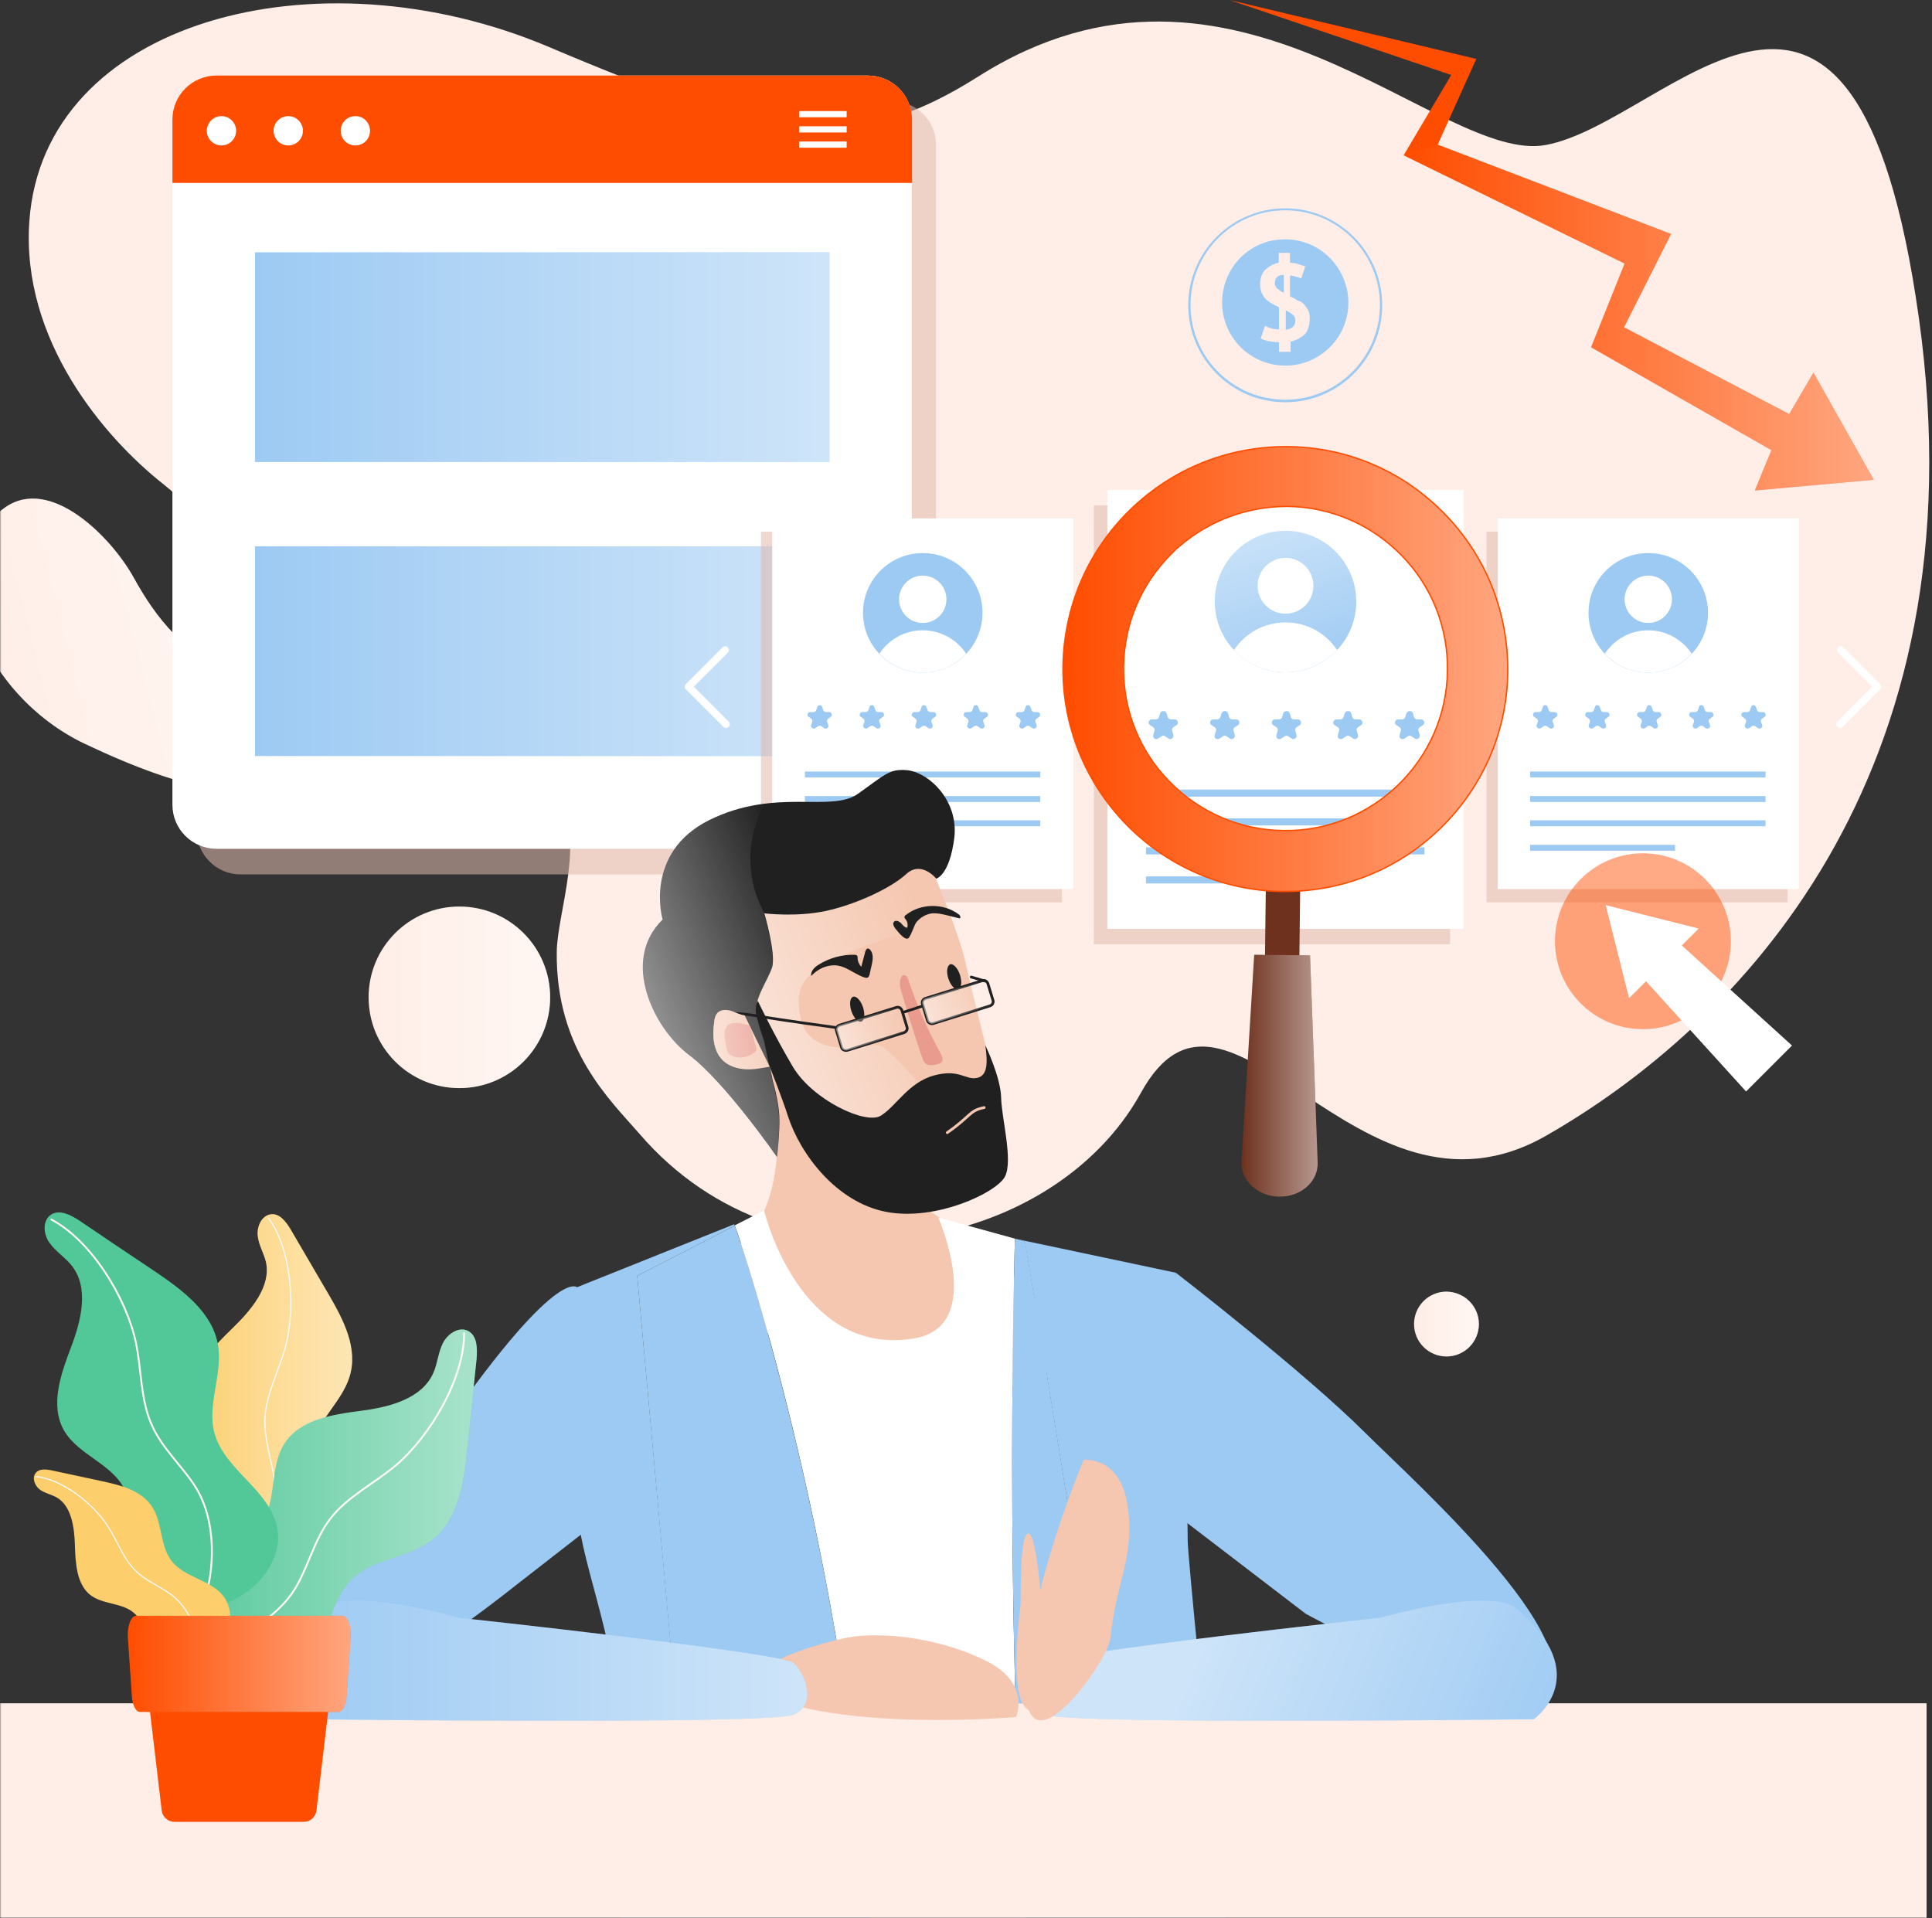 <?xml version="1.0" encoding="utf-8"?>
<svg width="705" height="700" viewBox="0 0 705 700" fill="none" xmlns="http://www.w3.org/2000/svg">
<rect x="0" y="0" width="705" height="700" fill="#333333" stroke="none"/>
<mask id="mask0" mask-type="alpha" maskUnits="userSpaceOnUse" x="0" y="0" width="705" height="700">
<rect width="705" height="700" fill="#C4C4C4"/>
</mask>
<g mask="url(#mask0)">
<path d="M1.72 185.268C18.382 173.335 40.702 196.172 48.724 210.676C56.747 225.181 67.032 239.171 89.763 249.046C112.494 258.922 112.288 279.496 101.591 285.771C90.894 292.046 68.781 289.371 31.033 271.472C-6.611 253.675 -26.256 205.327 1.72 185.268Z" fill="#FFEEE7"/>
<path d="M1.72 185.268C18.382 173.335 40.702 196.172 48.724 210.676C56.747 225.181 67.032 239.171 89.763 249.046C112.494 258.922 112.288 279.496 101.591 285.771C90.894 292.046 68.781 289.371 31.033 271.472C-6.611 253.675 -26.256 205.327 1.72 185.268Z" fill="url(#paint0_linear)"/>
<path d="M356.988 27.928C310.788 57.18 280.423 51.086 200.291 17.133C115.635 -18.735 15.84 7.557 10.707 80.773C7.662 124.215 38.2 159.735 59.43 176.537C89.534 200.391 77.962 219.457 101.801 247.316C124.423 273.869 186.022 262.899 203.424 289.974C213.951 306.341 203.337 332.981 203.163 347.346C202.727 383.127 222.826 401.583 233.44 413.859C287.123 476.193 384.395 456.779 416.325 398.798C448.256 340.817 494.978 453.993 564.147 414.468C633.316 374.944 723.628 283.88 700.224 116.119C676.732 -51.643 609.216 44.557 564.06 52.914C525.256 60.053 450.344 -31.271 356.988 27.928Z" fill="#FFEEE7"/>
<path opacity="0.55" d="M325.505 36.93H87.808C78.963 36.93 71.763 44.131 71.763 52.978V303.052C71.763 311.899 78.963 319.1 87.808 319.1H325.505C334.35 319.1 341.55 311.899 341.55 303.052V52.978C341.653 44.131 334.453 36.93 325.505 36.93Z" fill="#E0BAAD"/>
<path d="M316.66 27.569H78.963C70.118 27.569 62.918 34.77 62.918 43.616V293.691C62.918 302.538 70.118 309.739 78.963 309.739H316.66C325.505 309.739 332.705 302.538 332.705 293.691V43.616C332.808 34.77 325.608 27.569 316.66 27.569Z" fill="white"/>
<path d="M316.66 27.569H78.963C70.118 27.569 62.918 34.77 62.918 43.616V66.762H332.808V43.616C332.808 34.77 325.608 27.569 316.66 27.569Z" fill="#FF4D00"/>
<path d="M80.814 53.08C83.768 53.08 86.163 50.685 86.163 47.731C86.163 44.777 83.768 42.382 80.814 42.382C77.86 42.382 75.466 44.777 75.466 47.731C75.466 50.685 77.86 53.08 80.814 53.08Z" fill="white"/>
<path d="M105.191 53.081C108.145 53.081 110.539 50.686 110.539 47.731C110.539 44.777 108.145 42.382 105.191 42.382C102.237 42.382 99.842 44.777 99.842 47.731C99.842 50.686 102.237 53.081 105.191 53.081Z" fill="white"/>
<path d="M135.019 47.731C135.019 50.714 132.653 53.08 129.67 53.08C126.687 53.08 124.322 50.714 124.322 47.731C124.322 44.748 126.687 42.382 129.67 42.382C132.55 42.279 135.019 44.748 135.019 47.731Z" fill="white"/>
<path d="M308.946 40.53H291.667V42.793H308.946V40.53Z" fill="white"/>
<path d="M308.946 46.085H291.666V48.349H308.946V46.085Z" fill="white"/>
<path d="M308.946 51.64H291.666V53.903H308.946V51.64Z" fill="white"/>
<path d="M302.671 92.067H93.054V168.602H302.671V92.067Z" fill="#9DCAF3"/>
<path d="M302.671 199.36H93.054V275.895H302.671V199.36Z" fill="#9DCAF3"/>
<path d="M302.671 92.067H93.054V168.602H302.671V92.067Z" fill="url(#paint1_linear)"/>
<path d="M302.671 199.36H93.054V275.895H302.671V199.36Z" fill="url(#paint2_linear)"/>
<path d="M200.743 363.951C200.743 382.262 185.932 397.075 167.623 397.075C149.315 397.075 134.504 382.262 134.504 363.951C134.504 345.64 149.315 330.827 167.623 330.827C185.932 330.827 200.743 345.64 200.743 363.951Z" fill="#FFEEE7"/>
<path d="M539.648 483.177C539.648 489.657 534.402 495.007 527.819 495.007C521.34 495.007 515.991 489.76 515.991 483.177C515.991 476.696 521.237 471.347 527.819 471.347C534.402 471.45 539.648 476.696 539.648 483.177Z" fill="#FFEEE7"/>
<path d="M200.743 363.951C200.743 382.262 185.932 397.075 167.623 397.075C149.315 397.075 134.504 382.262 134.504 363.951C134.504 345.64 149.315 330.827 167.623 330.827C185.932 330.827 200.743 345.64 200.743 363.951Z" fill="url(#paint3_linear)"/>
<path d="M539.648 483.177C539.648 489.657 534.402 495.007 527.819 495.007C521.34 495.007 515.991 489.76 515.991 483.177C515.991 476.696 521.237 471.347 527.819 471.347C534.402 471.45 539.648 476.696 539.648 483.177Z" fill="url(#paint4_linear)"/>
<path d="M529.568 27.363L512.186 56.681L592.823 96.183L580.584 126.735L646.41 164.282L640.342 178.992L683.747 175.083L661.736 135.993L652.89 151.115L592.618 119.431L609.794 85.381L524.631 52.772L538.722 21.5L448.622 0L529.568 27.363Z" fill="#FF4D00"/>
<path d="M512.186 56.681L592.824 96.183L580.584 126.735L646.411 164.282L640.342 178.992L683.747 175.083L661.736 135.993L652.891 151.115L592.618 119.431L609.795 85.382L524.631 52.772L512.186 56.681Z" fill="url(#paint5_linear)"/>
<path opacity="0.55" d="M387.527 194.011H277.678V329.284H387.527V194.011Z" fill="#E0BAAD"/>
<path d="M391.641 189.176H281.793V324.449H391.641V189.176Z" fill="white"/>
<path d="M336.717 245.445C348.759 245.445 358.522 235.681 358.522 223.636C358.522 211.592 348.759 201.828 336.717 201.828C324.674 201.828 314.912 211.592 314.912 223.636C314.912 235.681 324.674 245.445 336.717 245.445Z" fill="#9DCAF3"/>
<path d="M336.717 245.444C342.991 245.444 348.648 242.769 352.556 238.551C349.162 233.408 343.299 230.013 336.717 230.013C330.031 230.013 324.271 233.408 320.877 238.551C324.888 242.769 330.545 245.444 336.717 245.444Z" fill="white"/>
<path d="M336.717 227.339C341.489 227.339 345.357 223.47 345.357 218.698C345.357 213.926 341.489 210.057 336.717 210.057C331.945 210.057 328.077 213.926 328.077 218.698C328.077 223.47 331.945 227.339 336.717 227.339Z" fill="white"/>
<path d="M379.607 281.552H293.724V283.713H379.607V281.552Z" fill="#9DCAF3"/>
<path d="M379.607 290.501H293.724V292.662H379.607V290.501Z" fill="#9DCAF3"/>
<path d="M379.607 299.349H293.724V301.509H379.607V299.349Z" fill="#9DCAF3"/>
<path d="M346.591 308.298H293.724V310.459H346.591V308.298Z" fill="#9DCAF3"/>
<path d="M299.998 257.995L300.409 259.127C300.512 259.538 300.924 259.847 301.335 259.847H302.569C303.495 259.847 303.906 261.081 303.186 261.596L302.158 262.316C301.849 262.521 301.644 263.036 301.849 263.447L302.261 264.579C302.569 265.505 301.541 266.225 300.718 265.71L299.689 264.99C299.381 264.785 298.866 264.785 298.558 264.99L297.529 265.71C296.809 266.225 295.678 265.505 295.987 264.579L296.398 263.447C296.501 263.036 296.398 262.624 296.089 262.316L295.061 261.596C294.341 261.081 294.649 259.847 295.678 259.847H296.912C297.324 259.847 297.735 259.538 297.838 259.127L298.249 257.995C298.455 257.069 299.792 257.069 299.998 257.995Z" fill="#9DCAF3"/>
<path d="M319.026 257.995L319.437 259.127C319.54 259.538 319.951 259.847 320.363 259.847H321.597C322.523 259.847 322.934 261.081 322.214 261.596L321.186 262.316C320.877 262.521 320.671 263.036 320.877 263.447L321.288 264.579C321.597 265.505 320.569 266.225 319.746 265.71L318.717 264.99C318.409 264.785 317.894 264.785 317.586 264.99L316.557 265.71C315.837 266.225 314.706 265.505 315.014 264.579L315.426 263.447C315.529 263.036 315.426 262.624 315.117 262.316L314.089 261.596C313.369 261.081 313.677 259.847 314.706 259.847H315.94C316.351 259.847 316.763 259.538 316.866 259.127L317.277 257.995C317.483 257.069 318.717 257.069 319.026 257.995Z" fill="#9DCAF3"/>
<path d="M338.054 257.995L338.465 259.127C338.568 259.538 338.979 259.847 339.391 259.847H340.625C341.551 259.847 341.962 261.081 341.242 261.596L340.213 262.316C339.905 262.521 339.699 263.036 339.905 263.447L340.316 264.579C340.625 265.505 339.596 266.225 338.773 265.71L337.745 264.99C337.436 264.785 336.922 264.785 336.614 264.99L335.585 265.71C334.865 266.225 333.734 265.505 334.042 264.579L334.454 263.447C334.556 263.036 334.454 262.624 334.145 262.316L333.117 261.596C332.397 261.081 332.705 259.847 333.734 259.847H334.968C335.379 259.847 335.791 259.538 335.894 259.127L336.305 257.995C336.408 257.069 337.745 257.069 338.054 257.995Z" fill="#9DCAF3"/>
<path d="M356.979 257.995L357.391 259.127C357.494 259.538 357.905 259.847 358.316 259.847H359.551C360.476 259.847 360.888 261.081 360.168 261.596L359.139 262.316C358.831 262.521 358.625 263.036 358.831 263.447L359.242 264.579C359.551 265.505 358.522 266.225 357.699 265.71L356.671 264.99C356.362 264.785 355.848 264.785 355.539 264.99L354.511 265.71C353.791 266.225 352.659 265.505 352.968 264.579L353.379 263.447C353.482 263.036 353.379 262.624 353.071 262.316L352.042 261.596C351.322 261.081 351.631 259.847 352.659 259.847H353.894C354.305 259.847 354.717 259.538 354.819 259.127L355.231 257.995C355.436 257.069 356.774 257.069 356.979 257.995Z" fill="#9DCAF3"/>
<path d="M376.007 257.995L376.419 259.127C376.521 259.538 376.933 259.847 377.344 259.847H378.579C379.504 259.847 379.916 261.081 379.196 261.596L378.167 262.316C377.859 262.521 377.653 263.036 377.859 263.447L378.27 264.579C378.578 265.505 377.55 266.225 376.727 265.71L375.699 264.99C375.39 264.785 374.876 264.785 374.567 264.99L373.539 265.71C372.819 266.225 371.687 265.505 371.996 264.579L372.407 263.447C372.51 263.036 372.407 262.624 372.099 262.316L371.07 261.596C370.35 261.081 370.659 259.847 371.687 259.847H372.922C373.333 259.847 373.744 259.538 373.847 259.127L374.259 257.995C374.464 257.069 375.699 257.069 376.007 257.995Z" fill="#9DCAF3"/>
<path opacity="0.55" d="M652.274 194.011H542.425V329.284H652.274V194.011Z" fill="#E0BAAD"/>
<path d="M656.388 189.176H546.54V324.449H656.388V189.176Z" fill="white"/>
<path d="M601.464 245.445C613.507 245.445 623.269 235.681 623.269 223.636C623.269 211.592 613.507 201.828 601.464 201.828C589.421 201.828 579.659 211.592 579.659 223.636C579.659 235.681 589.421 245.445 601.464 245.445Z" fill="#9DCAF3"/>
<path d="M601.463 245.444C607.737 245.444 613.394 242.769 617.303 238.551C613.908 233.408 608.046 230.013 601.463 230.013C594.778 230.013 589.018 233.408 585.624 238.551C589.532 242.769 595.189 245.444 601.463 245.444Z" fill="white"/>
<path d="M601.464 227.339C606.236 227.339 610.104 223.47 610.104 218.698C610.104 213.926 606.236 210.057 601.464 210.057C596.692 210.057 592.824 213.926 592.824 218.698C592.824 223.47 596.692 227.339 601.464 227.339Z" fill="white"/>
<path d="M644.251 281.552H558.367V283.713H644.251V281.552Z" fill="#9DCAF3"/>
<path d="M644.251 290.501H558.367V292.662H644.251V290.501Z" fill="#9DCAF3"/>
<path d="M644.251 299.349H558.367V301.509H644.251V299.349Z" fill="#9DCAF3"/>
<path d="M611.234 308.298H558.367V310.459H611.234V308.298Z" fill="#9DCAF3"/>
<path d="M564.745 257.995L565.156 259.127C565.259 259.538 565.671 259.847 566.082 259.847H567.316C568.242 259.847 568.653 261.081 567.933 261.596L566.905 262.316C566.596 262.521 566.391 263.036 566.596 263.447L567.008 264.579C567.316 265.505 566.288 266.225 565.465 265.71L564.436 264.99C564.128 264.785 563.614 264.785 563.305 264.99L562.276 265.71C561.556 266.225 560.425 265.505 560.734 264.579L561.145 263.447C561.248 263.036 561.145 262.624 560.836 262.316L559.808 261.596C559.088 261.081 559.397 259.847 560.425 259.847H561.659C562.071 259.847 562.482 259.538 562.585 259.127L562.996 257.995C563.202 257.069 564.436 257.069 564.745 257.995Z" fill="#9DCAF3"/>
<path d="M583.773 257.995L584.184 259.127C584.287 259.538 584.699 259.847 585.11 259.847H586.344C587.27 259.847 587.681 261.081 586.961 261.596L585.933 262.316C585.624 262.521 585.418 263.036 585.624 263.447L586.036 264.579C586.344 265.505 585.316 266.225 584.493 265.71L583.464 264.99C583.156 264.785 582.641 264.785 582.333 264.99L581.304 265.71C580.584 266.225 579.453 265.505 579.761 264.579L580.173 263.447C580.276 263.036 580.173 262.624 579.864 262.316L578.836 261.596C578.116 261.081 578.424 259.847 579.453 259.847H580.687C581.099 259.847 581.51 259.538 581.613 259.127L582.024 257.995C582.127 257.069 583.464 257.069 583.773 257.995Z" fill="#9DCAF3"/>
<path d="M602.698 257.995L603.109 259.127C603.212 259.538 603.624 259.847 604.035 259.847H605.269C606.195 259.847 606.606 261.081 605.886 261.596L604.858 262.316C604.549 262.521 604.344 263.036 604.549 263.447L604.961 264.579C605.269 265.505 604.241 266.225 603.418 265.71L602.389 264.99C602.081 264.785 601.567 264.785 601.258 264.99L600.229 265.71C599.51 266.225 598.378 265.505 598.687 264.579L599.098 263.447C599.201 263.036 599.098 262.624 598.79 262.316L597.761 261.596C597.041 261.081 597.35 259.847 598.378 259.847H599.612C600.024 259.847 600.435 259.538 600.538 259.127L600.949 257.995C601.155 257.069 602.389 257.069 602.698 257.995Z" fill="#9DCAF3"/>
<path d="M621.726 257.995L622.138 259.127C622.241 259.538 622.652 259.847 623.063 259.847H624.298C625.223 259.847 625.635 261.081 624.915 261.596L623.886 262.316C623.578 262.521 623.372 263.036 623.578 263.447L623.989 264.579C624.298 265.505 623.269 266.225 622.446 265.71L621.418 264.99C621.109 264.785 620.595 264.785 620.286 264.99L619.258 265.71C618.538 266.225 617.406 265.505 617.715 264.579L618.126 263.447C618.229 263.036 618.126 262.624 617.818 262.316L616.789 261.596C616.069 261.081 616.378 259.847 617.406 259.847H618.641C619.052 259.847 619.464 259.538 619.566 259.127L619.978 257.995C620.184 257.069 621.418 257.069 621.726 257.995Z" fill="#9DCAF3"/>
<path d="M640.754 257.995L641.166 259.127C641.269 259.538 641.68 259.847 642.091 259.847H643.326C644.251 259.847 644.663 261.081 643.943 261.596L642.914 262.316C642.606 262.521 642.4 263.036 642.606 263.447L643.017 264.579C643.326 265.505 642.297 266.225 641.474 265.71L640.446 264.99C640.137 264.785 639.623 264.785 639.314 264.99L638.286 265.71C637.566 266.225 636.434 265.505 636.743 264.579L637.154 263.447C637.257 263.036 637.154 262.624 636.846 262.316L635.817 261.596C635.097 261.081 635.406 259.847 636.434 259.847H637.669C638.08 259.847 638.491 259.538 638.594 259.127L639.006 257.995C639.109 257.069 640.446 257.069 640.754 257.995Z" fill="#9DCAF3"/>
<path opacity="0.55" d="M529.157 184.445H399.149V344.612H529.157V184.445Z" fill="#E0BAAD"/>
<path d="M534.094 178.787H404.086V338.954H534.094V178.787Z" fill="white"/>
<path d="M469.09 245.343C483.348 245.343 494.907 233.783 494.907 219.523C494.907 205.263 483.348 193.703 469.09 193.703C454.832 193.703 443.274 205.263 443.274 219.523C443.274 233.783 454.832 245.343 469.09 245.343Z" fill="#9DCAF3"/>
<path d="M469.09 245.344C476.496 245.344 483.181 242.155 487.913 237.217C483.901 231.148 477.01 227.136 469.09 227.136C461.274 227.136 454.279 231.148 450.268 237.217C454.999 242.258 461.685 245.344 469.09 245.344Z" fill="white"/>
<path d="M469.09 223.946C474.714 223.946 479.273 219.387 479.273 213.762C479.273 208.138 474.714 203.578 469.09 203.578C463.467 203.578 458.908 208.138 458.908 213.762C458.908 219.387 463.467 223.946 469.09 223.946Z" fill="white"/>
<path d="M519.798 288.137H418.178V290.708H519.798V288.137Z" fill="#9DCAF3"/>
<path d="M519.798 298.63H418.178V301.202H519.798V298.63Z" fill="#9DCAF3"/>
<path d="M519.798 309.225H418.178V311.797H519.798V309.225Z" fill="#9DCAF3"/>
<path d="M480.713 319.82H418.178V322.392H480.713V319.82Z" fill="#9DCAF3"/>
<path d="M425.686 260.26L426.098 261.7C426.303 262.214 426.715 262.523 427.229 262.523H428.669C429.801 262.523 430.212 263.963 429.389 264.58L428.155 265.403C427.743 265.712 427.538 266.226 427.743 266.741L428.155 268.181C428.463 269.209 427.229 270.135 426.406 269.518L425.172 268.695C424.761 268.386 424.246 268.386 423.835 268.695L422.601 269.518C421.675 270.135 420.441 269.312 420.852 268.181L421.264 266.741C421.469 266.226 421.264 265.712 420.852 265.403L419.618 264.58C418.692 263.963 419.207 262.523 420.338 262.523H421.778C422.292 262.523 422.704 262.214 422.909 261.7L423.321 260.26C423.835 259.231 425.275 259.231 425.686 260.26Z" fill="#9DCAF3"/>
<path d="M448.108 260.26L448.52 261.7C448.725 262.214 449.137 262.523 449.651 262.523H451.091C452.222 262.523 452.634 263.963 451.811 264.58L450.577 265.403C450.165 265.712 449.96 266.226 450.165 266.741L450.577 268.181C450.885 269.209 449.651 270.135 448.828 269.518L447.594 268.695C447.183 268.386 446.668 268.386 446.257 268.695L445.023 269.518C444.097 270.135 442.863 269.312 443.274 268.181L443.685 266.741C443.891 266.226 443.685 265.712 443.274 265.403L442.04 264.58C441.114 263.963 441.628 262.523 442.76 262.523H444.2C444.714 262.523 445.125 262.214 445.331 261.7L445.743 260.26C446.257 259.231 447.8 259.231 448.108 260.26Z" fill="#9DCAF3"/>
<path d="M470.633 260.26L471.044 261.7C471.25 262.214 471.661 262.523 472.175 262.523H473.615C474.747 262.523 475.158 263.963 474.335 264.58L473.101 265.403C472.69 265.712 472.484 266.226 472.69 266.741L473.101 268.181C473.41 269.209 472.175 270.135 471.353 269.518L470.118 268.695C469.707 268.386 469.193 268.386 468.781 268.695L467.547 269.518C466.621 270.135 465.387 269.312 465.798 268.181L466.21 266.741C466.416 266.226 466.21 265.712 465.798 265.403L464.564 264.58C463.639 263.963 464.153 262.523 465.284 262.523H466.724C467.238 262.523 467.65 262.214 467.856 261.7L468.267 260.26C468.781 259.231 470.221 259.231 470.633 260.26Z" fill="#9DCAF3"/>
<path d="M493.055 260.26L493.466 261.7C493.672 262.214 494.084 262.523 494.598 262.523H496.038C497.169 262.523 497.581 263.963 496.758 264.58L495.523 265.403C495.112 265.712 494.906 266.226 495.112 266.741L495.523 268.181C495.832 269.209 494.598 270.135 493.775 269.518L492.541 268.695C492.129 268.386 491.615 268.386 491.204 268.695L489.969 269.518C489.044 270.135 487.809 269.312 488.221 268.181L488.632 266.741C488.838 266.226 488.632 265.712 488.221 265.403L486.987 264.58C486.061 263.963 486.575 262.523 487.707 262.523H489.147C489.661 262.523 490.072 262.214 490.278 261.7L490.689 260.26C491.204 259.231 492.746 259.231 493.055 260.26Z" fill="#9DCAF3"/>
<path d="M515.58 260.26L515.991 261.7C516.197 262.214 516.608 262.523 517.123 262.523H518.563C519.694 262.523 520.106 263.963 519.283 264.58L518.048 265.403C517.637 265.712 517.431 266.226 517.637 266.741L518.048 268.181C518.357 269.209 517.123 270.135 516.3 269.518L515.066 268.695C514.654 268.386 514.14 268.386 513.729 268.695L512.494 269.518C511.569 270.135 510.334 269.312 510.746 268.181L511.157 266.741C511.363 266.226 511.157 265.712 510.746 265.403L509.511 264.58C508.586 263.963 509.1 262.523 510.231 262.523H511.671C512.186 262.523 512.597 262.214 512.803 261.7L513.214 260.26C513.729 259.231 515.271 259.231 515.58 260.26Z" fill="#9DCAF3"/>
<path d="M264.616 237.216L251.245 250.589L264.924 264.271" stroke="white" stroke-width="2.742" stroke-miterlimit="10" stroke-linecap="round" stroke-linejoin="round"/>
<path d="M671.713 237.216L685.084 250.589L671.404 264.271" stroke="white" stroke-width="2.742" stroke-miterlimit="10" stroke-linecap="round" stroke-linejoin="round"/>
<path d="M461.589 350.034L474.136 350.185L474.565 314.287L462.018 314.137L461.589 350.034Z" fill="#6E311E"/>
<path d="M466.828 436.68C474.748 436.783 481.125 431.125 480.816 424.13L478.039 348.624L457.674 348.418L453.046 423.821C452.634 430.713 458.908 436.577 466.828 436.68Z" fill="#6E311E"/>
<path d="M466.828 436.68C474.748 436.783 481.125 431.125 480.816 424.13L478.039 348.624L457.674 348.418L453.046 423.821C452.634 430.713 458.908 436.577 466.828 436.68Z" fill="url(#paint6_linear)"/>
<path d="M410.258 214.791L524.118 284.742C524.118 284.742 537.18 261.391 536.769 254.601C536.357 247.709 525.352 211.396 522.883 208.516C520.415 205.738 489.559 183.21 481.844 182.078C474.13 180.947 459.011 178.889 451.811 182.387C444.405 185.782 410.258 214.791 410.258 214.791Z" fill="url(#paint7_linear)"/>
<path d="M522.06 305.213C507.66 317.763 488.735 325.272 468.062 325.066C423.423 324.552 387.629 287.828 388.144 243.183C388.452 221.58 397.092 201.315 412.52 186.296C428.051 171.174 448.416 163.048 470.016 163.253C491.615 163.459 511.877 172.203 526.894 187.633C542.014 203.064 550.139 223.535 549.934 245.137C549.728 269.106 538.928 290.502 522.06 305.213ZM430.211 199.155C429.285 199.875 428.463 200.698 427.64 201.521C416.326 212.631 409.949 227.444 409.743 243.285C409.537 259.127 415.503 274.146 426.611 285.462C437.719 296.777 452.53 303.155 468.37 303.361C501.078 303.773 528.128 277.438 528.437 244.623C528.643 228.781 522.677 213.762 511.569 202.446C500.461 191.131 485.65 184.753 469.81 184.547C455.102 184.547 441.216 189.691 430.211 199.155Z" fill="#FF4D00" stroke="#FF4D00" stroke-miterlimit="10"/>
<path d="M522.06 305.213C507.66 317.763 488.735 325.272 468.062 325.066C423.423 324.552 387.629 287.828 388.144 243.183C388.452 221.58 397.092 201.315 412.52 186.296C428.051 171.174 448.416 163.048 470.016 163.253C491.615 163.459 511.877 172.203 526.894 187.633C542.014 203.064 550.139 223.535 549.934 245.137C549.728 269.106 538.928 290.502 522.06 305.213ZM430.211 199.155C429.285 199.875 428.463 200.698 427.64 201.521C416.326 212.631 409.949 227.444 409.743 243.285C409.537 259.127 415.503 274.146 426.611 285.462C437.719 296.777 452.53 303.155 468.37 303.361C501.078 303.773 528.128 277.438 528.437 244.623C528.643 228.781 522.677 213.762 511.569 202.446C500.461 191.131 485.65 184.753 469.81 184.547C455.102 184.547 441.216 189.691 430.211 199.155Z" fill="url(#paint8_linear)"/>
<path d="M469.192 113.259V119.843V120.357C469.398 120.357 469.501 120.254 469.707 120.254C470.632 120.049 471.352 119.74 471.867 119.226C472.484 118.608 472.689 117.786 472.689 116.86C472.689 116.037 472.381 115.317 471.661 114.802C471.044 114.185 470.221 113.774 469.192 113.259Z" fill="#9DCAF3"/>
<path d="M465.285 102.56C465.285 102.766 465.182 103.075 465.182 103.281C465.182 104.104 465.49 104.721 466.107 105.338C466.724 105.852 467.547 106.367 468.473 106.881V105.955V100.297C467.239 100.297 466.313 100.709 465.902 101.223C465.593 101.532 465.387 102.046 465.285 102.56Z" fill="#9DCAF3"/>
<path d="M492.027 110.379C492.027 107.087 491.307 104.001 490.072 101.223C489.969 101.018 489.867 100.915 489.867 100.709C487.707 96.08 484.107 92.274 479.581 89.908C476.393 88.262 472.793 87.336 468.987 87.336C467.444 87.336 465.902 87.542 464.359 87.747C463.639 87.85 462.919 88.056 462.302 88.262C461.787 88.468 461.273 88.57 460.759 88.776C453.662 91.451 448.313 97.52 446.565 105.029C446.153 106.778 445.948 108.527 445.948 110.379C445.948 123.134 456.336 133.421 468.987 133.421C469.193 133.421 469.296 133.421 469.501 133.421C475.467 133.318 480.918 130.85 484.93 127.043C488.324 123.854 490.689 119.637 491.615 114.802C491.924 113.362 492.027 111.922 492.027 110.379ZM475.673 110.893C476.29 111.51 476.907 112.333 477.318 113.156C477.73 113.979 477.935 115.111 477.935 116.242C477.935 118.711 477.318 120.666 476.084 122.003C475.673 122.517 475.056 122.826 474.541 123.134C473.513 123.854 472.381 124.369 470.941 124.677V128.381H466.724V124.883C465.284 124.883 463.947 124.677 462.816 124.472H462.713C461.582 124.163 460.656 123.854 460.039 123.546L461.582 118.917C461.787 119.02 461.993 119.122 462.302 119.225C462.713 119.431 463.124 119.534 463.639 119.74C464.462 120.048 465.593 120.151 466.724 120.254V117.579V112.127C465.901 111.716 465.079 111.304 464.256 110.893C463.536 110.481 463.022 110.07 462.404 109.556C462.404 109.556 462.302 109.453 462.199 109.453C462.096 109.35 462.096 109.35 461.993 109.247C461.376 108.63 460.862 107.807 460.45 106.984C460.039 106.058 459.833 105.029 459.833 103.795C459.833 101.532 460.45 99.68 461.684 98.446C461.787 98.343 462.096 98.24 462.199 98.034C462.404 97.931 462.61 97.726 462.713 97.623C463.742 96.8 465.079 96.183 466.621 95.874V95.668V92.274H468.061H470.736V94.228V94.434V95.874C471.97 95.977 472.998 96.08 473.821 96.388C473.924 96.388 473.924 96.388 474.027 96.491C474.85 96.697 475.57 97.006 476.29 97.211L476.187 97.52L474.85 101.635C474.336 101.429 473.821 101.223 473.101 101.018C472.381 100.812 471.661 100.606 470.736 100.503V107.704V107.91V108.116C471.353 108.424 471.97 108.733 472.484 109.041C472.69 109.144 472.998 109.247 473.204 109.453C473.307 109.453 473.307 109.556 473.41 109.659C474.438 109.864 475.158 110.276 475.673 110.893Z" fill="#9DCAF3"/>
<path d="M468.987 146.794C449.445 146.794 433.605 130.849 433.605 111.407C433.605 91.862 449.548 76.02 468.987 76.02C488.53 76.02 504.369 91.965 504.369 111.407C504.369 130.952 488.53 146.794 468.987 146.794ZM468.987 76.74C449.856 76.74 434.428 92.273 434.428 111.304C434.428 130.438 449.959 145.868 468.987 145.868C488.118 145.868 503.546 130.335 503.546 111.304C503.546 92.273 488.015 76.74 468.987 76.74Z" fill="#9DCAF3"/>
<path opacity="0.48" d="M599.509 375.575C617.233 375.575 631.6 361.206 631.6 343.48C631.6 325.754 617.233 311.385 599.509 311.385C581.786 311.385 567.419 325.754 567.419 343.48C567.419 361.206 581.786 375.575 599.509 375.575Z" fill="#FF4D00"/>
<path d="M619.875 338.851L585.933 330.313L594.47 364.26L600.641 358.088L637.154 398.309L653.919 381.542L613.703 345.023L619.875 338.851Z" fill="white"/>
<path d="M279.632 386.274C279.632 386.274 284.672 408.082 283.437 422.278C280.763 453.962 263.792 456.534 260.192 461.574C254.741 469.392 261.838 471.552 257.827 476.49C257.827 476.49 332.087 514.037 370.041 505.705C420.851 494.595 338.979 441.72 338.979 441.72C338.979 441.72 351.733 428.759 341.036 425.158C334.659 422.998 323.242 401.19 323.242 401.19L279.632 386.274Z" fill="#F5C7B0"/>
<path d="M320.774 308.299C327.562 310.253 339.493 315.088 341.55 320.643C343.607 326.198 350.498 342.246 352.556 352.224C354.613 362.202 361.607 387.405 363.252 399.235C365.001 411.065 368.087 426.907 365.927 429.684C363.767 432.462 336.922 441.309 330.339 440.177C323.859 439.045 289.403 418.369 283.54 393.68C283.54 393.68 272.535 402.733 257.621 383.393C253.713 378.353 266.364 350.887 266.775 343.48C267.701 325.581 301.848 320.437 310.385 316.528C319.025 312.825 320.774 308.299 320.774 308.299Z" fill="#F5C7B0"/>
<path d="M271.712 370.534L275.723 359.424L273.049 355.618C273.049 355.618 267.289 333.707 268.626 333.193C269.963 332.678 296.705 312.825 300.408 314.368C304.008 315.911 328.076 315.396 328.076 315.396C328.076 315.396 339.596 336.896 335.687 338.439C331.779 339.982 304.625 347.492 295.78 355.618C291.357 359.63 291.254 363.951 291.563 367.448C291.974 373.517 294.031 376.604 294.854 377.426C302.98 386.273 317.791 380.101 321.39 381.644C324.99 383.187 336.51 396.766 336.51 396.766C336.51 396.766 360.784 423.306 357.389 426.186C353.995 429.067 343.298 436.37 340.727 437.399C338.156 438.428 326.43 435.548 321.39 435.753C316.351 435.959 305.037 427.524 299.071 423.82C293.105 420.22 277.677 380.821 277.677 380.821L271.712 370.534Z" fill="url(#paint9_linear)"/>
<path d="M341.653 320.643C341.653 320.643 336.202 313.854 330.648 318.997C325.094 324.14 311.928 330.21 301.129 332.473C290.329 334.736 278.912 333.296 278.912 333.296C278.912 333.296 283.335 348.315 281.689 353.15C280.043 357.984 275.004 364.774 276.032 369.814C277.061 374.752 278.912 379.587 278.912 379.587L281.998 394.503C281.998 394.503 284.055 401.395 284.363 407.053C284.672 412.711 283.54 422.278 283.54 422.278C283.54 422.278 264.512 394.812 251.45 385.039C238.49 375.266 226.353 350.578 241.782 335.559C241.782 335.559 234.685 311.282 258.855 299.246C283.026 287.313 303.288 296.674 313.06 289.679C322.831 282.787 324.476 280.524 330.751 281.038C338.773 281.656 349.881 292.045 348.236 305.727C346.487 319.511 341.653 320.643 341.653 320.643Z" fill="#202020"/>
<path d="M359.55 381.439C360.373 387.508 360.578 392.548 356.464 393.371C352.247 394.194 350.19 389.977 340.83 392.446C331.471 395.017 326.945 403.761 321.391 407.156C315.837 410.55 296.397 401.292 289.3 389.257C282.203 377.221 276.546 365.288 276.546 365.288L273.358 371.049C273.358 371.049 283.129 393.68 287.552 407.362C291.975 421.043 305.14 438.737 323.345 442.234C341.55 445.732 363.561 435.239 366.647 429.478C369.835 423.718 365.413 407.876 365.31 400.366C365.104 392.96 359.55 381.439 359.55 381.439Z" fill="#202020"/>
<path d="M241.575 335.559C241.575 335.559 234.478 311.282 258.649 299.246C265.849 295.646 272.74 294 279.117 293.28C273.255 303.67 271.917 316.631 276.752 328.667C277.472 330.313 278.192 331.959 279.117 333.502C278.912 333.502 278.809 333.502 278.809 333.502C278.809 333.502 283.231 348.521 281.586 353.355C279.94 358.19 274.9 364.98 275.929 370.02C276.957 374.958 278.809 379.793 278.809 379.793L281.894 394.709C281.894 394.709 283.951 401.601 284.26 407.259C284.568 412.917 283.54 422.483 283.54 422.483C283.54 422.483 264.409 395.12 251.449 385.245C238.284 375.266 226.25 350.578 241.575 335.559Z" fill="url(#paint10_linear)"/>
<path d="M328.488 360.35C330.956 368.991 333.631 377.529 336.51 385.965C336.716 386.685 337.025 387.405 337.539 387.919C338.67 389.051 340.625 388.742 342.167 388.331C342.682 388.228 343.196 388.022 343.505 387.714C344.327 386.891 343.813 385.45 343.196 384.319C338.465 375.781 334.556 366.831 331.471 357.573C331.265 357.059 331.059 356.441 330.648 356.133C328.282 354.59 328.179 359.322 328.488 360.35Z" fill="#E99B8D"/>
<path d="M326.637 338.748C326.123 338.028 325.608 336.999 326.225 336.382C326.843 335.662 328.077 336.176 328.797 336.896C329.414 337.616 330.134 338.542 331.06 338.542C331.368 337.514 331.162 336.279 330.442 335.456C330.237 335.25 330.031 334.942 330.031 334.633C330.031 334.325 330.237 334.119 330.545 333.913C335.997 329.593 344.328 329.49 349.882 333.707C350.396 334.016 350.705 334.942 350.19 335.148C348.545 334.736 346.796 334.325 345.151 333.913C343.505 333.502 341.859 333.193 340.111 333.296C337.848 333.605 335.791 334.839 334.351 336.588C333.631 337.514 332.191 342.143 331.368 342.451C329.928 343.171 327.357 339.571 326.637 338.748Z" fill="#202020"/>
<path d="M317.482 346.566C317.276 346.36 316.968 346.051 316.659 346.154C316.145 346.154 315.939 346.771 315.734 347.286C315.219 349.137 314.808 350.989 314.294 352.841C313.471 351.915 312.956 350.783 312.956 349.549C312.956 349.24 312.956 348.932 312.751 348.726C312.545 348.52 312.236 348.417 311.928 348.417C307.299 348.314 302.671 349.549 298.763 352.018C297.22 352.944 295.78 354.384 295.985 356.132C297.528 354.589 299.277 353.355 301.334 352.738C307.094 350.989 309.974 354.487 314.705 356.441C317.174 357.47 317.174 356.441 317.688 353.869C318.202 351.606 319.231 348.52 317.482 346.566Z" fill="#202020"/>
<path d="M345.664 413.328C354.51 407.156 353.584 405.304 359.138 404.172" stroke="#F5C7B0" stroke-miterlimit="10" stroke-linecap="round"/>
<path d="M310.694 368.991C311.517 371.46 313.163 373.209 314.294 372.797C315.426 372.386 315.734 370.123 314.911 367.551C314.089 365.082 312.443 363.333 311.312 363.745C310.077 364.156 309.872 366.522 310.694 368.991Z" fill="#202020"/>
<path d="M346.077 357.161C346.9 359.63 348.545 361.379 349.677 360.967C350.808 360.556 351.117 358.292 350.294 355.721C349.471 353.252 347.825 351.503 346.694 351.915C345.562 352.429 345.254 354.692 346.077 357.161Z" fill="#202020"/>
<path d="M359.344 357.985L354.407 356.544" stroke="#202020" stroke-miterlimit="10" stroke-linecap="round"/>
<path d="M266.467 369.918C266.467 369.918 269.45 369.506 276.958 370.843C284.569 372.181 304.934 374.958 304.934 374.958" stroke="#202020" stroke-miterlimit="10"/>
<path d="M337.23 366.934L329.311 369.506" stroke="#202020" stroke-miterlimit="10"/>
<path d="M309.151 383.291L329.928 376.81C330.751 376.501 331.265 375.678 330.956 374.752L329.105 368.683C328.796 367.86 327.974 367.346 327.048 367.654L306.271 374.135C305.449 374.444 304.934 375.267 305.243 376.193L307.094 382.262C307.3 382.982 308.226 383.496 309.151 383.291Z" stroke="#202020" stroke-miterlimit="10"/>
<path d="M340.522 373.518L361.299 367.037C362.121 366.728 362.636 365.905 362.327 364.979L360.476 358.91C360.167 358.087 359.344 357.573 358.419 357.882L337.642 364.362C336.819 364.671 336.305 365.494 336.613 366.42L338.465 372.489C338.773 373.312 339.699 373.723 340.522 373.518Z" stroke="#202020" stroke-miterlimit="10"/>
<path d="M340.522 373.518L361.299 367.037C362.121 366.728 362.636 365.905 362.327 364.979L360.476 358.91C360.167 358.087 359.344 357.573 358.419 357.882L337.642 364.362C336.819 364.671 336.305 365.494 336.613 366.42L338.465 372.489C338.773 373.312 339.699 373.723 340.522 373.518Z" fill="url(#paint11_linear)"/>
<path d="M309.151 383.291L329.928 376.81C330.751 376.501 331.265 375.678 330.956 374.752L329.105 368.683C328.796 367.86 327.974 367.346 327.048 367.654L306.271 374.135C305.449 374.444 304.934 375.267 305.243 376.193L307.094 382.262C307.3 382.982 308.226 383.496 309.151 383.291Z" fill="url(#paint12_linear)"/>
<path d="M271.712 370.534C269.964 370.329 268.421 369.403 266.775 368.888C265.129 368.374 263.175 368.374 261.941 369.506C261.015 370.431 260.707 371.769 260.604 373.003C259.884 377.838 260.192 383.393 263.689 386.891C265.849 389.051 268.935 389.977 271.918 390.182C274.901 390.388 277.883 389.771 280.866 389.257" fill="#F5C7B0"/>
<path d="M273.358 374.135C271.918 373.929 270.581 373.415 269.141 373.312C267.701 373.209 266.158 373.415 265.233 374.546C264.204 375.781 264.307 377.632 264.513 379.278C264.718 380.616 265.027 381.953 265.335 383.29C265.438 383.702 265.541 384.113 265.85 384.422C266.261 384.936 266.878 385.245 267.495 385.451C269.964 386.376 272.947 385.862 275.107 384.216C275.518 383.907 275.827 383.599 275.929 383.187C276.032 382.673 275.929 382.159 275.724 381.644C274.901 379.176 274.078 374.341 273.358 374.135Z" fill="#E99B8D"/>
<path d="M271.712 370.534C269.964 370.329 268.421 369.403 266.775 368.888C265.129 368.374 263.175 368.374 261.941 369.506C261.015 370.431 260.707 371.769 260.604 373.003C259.884 377.838 260.192 383.393 263.689 386.891C265.849 389.051 268.935 389.977 271.918 390.182C274.901 390.388 277.883 389.771 280.866 389.257" fill="url(#paint13_linear)"/>
<path d="M210.617 469.803C210.617 469.803 202.491 460.34 152.916 534.611C103.34 608.882 100.769 607.648 111.465 619.581C122.162 631.514 188.195 578.536 188.195 578.536L234.582 542.429L210.617 469.803Z" fill="#9DCAF3"/>
<path d="M702.98 621.638H-17V699.819H702.98V621.638Z" fill="#FFEEE7"/>
<path d="M374.361 699.818C366.338 586.662 370.35 452.007 370.35 452.007L342.373 444.291C342.373 444.291 359.961 484.102 333.528 488.422C291.563 495.417 278.809 441.72 278.809 441.72L268.112 447.172C271.506 455.71 309.357 571.026 317.174 699.715H374.361V699.818Z" fill="white"/>
<path d="M232.524 465.585L268.112 447.275C268.009 446.966 267.906 446.863 267.906 446.76L204.753 472.066C204.753 472.066 208.559 527.718 210.616 550.967C212.673 574.215 225.941 598.801 227.998 646.223C228.513 658.362 227.793 677.804 226.456 699.818H253.815L232.524 465.585Z" fill="#9DCAF3"/>
<path d="M253.712 699.819H317.174C309.357 571.129 271.403 455.813 268.112 447.275L232.524 465.586L253.712 699.819Z" fill="#9DCAF3"/>
<path d="M413.034 699.818H447.079C439.879 633.468 433.4 567.117 433.4 562.282C433.4 538.52 429.08 464.454 429.08 464.454L370.247 452.007L373.95 453.036C373.95 453.036 396.269 586.045 413.034 699.818Z" fill="#9DCAF3"/>
<path d="M374.361 699.818H413.034C396.269 586.045 374.052 453.036 374.052 453.036L370.35 452.007C370.35 452.007 366.338 586.662 374.361 699.818Z" fill="#9DCAF3"/>
<path d="M702.98 621.638H-17V699.819H702.98V621.638Z" fill="#FFEEE7"/>
<path d="M312.031 597.155C324.065 595.818 342.887 597.772 359.652 606.002C376.418 614.231 370.761 626.575 370.761 626.575C370.761 626.575 318.614 631.205 286.214 621.329C253.815 611.454 303.288 598.081 312.031 597.155Z" fill="#F5C7B0"/>
<path d="M167.624 590.365C167.624 590.365 285.392 603.121 289.506 606.824C293.62 610.528 298.557 622.049 289.506 625.752C280.455 629.455 111.465 627.398 111.465 627.398C111.465 627.398 88.94 611.453 117.739 587.073C127.202 578.844 167.624 590.365 167.624 590.365Z" fill="#9DCAF3"/>
<path d="M167.624 590.365C167.624 590.365 285.392 603.121 289.506 606.824C293.62 610.528 298.557 622.049 289.506 625.752C280.455 629.455 111.465 627.398 111.465 627.398C111.465 627.398 88.94 611.453 117.739 587.073C127.202 578.844 167.624 590.365 167.624 590.365Z" fill="url(#paint14_linear)"/>
<path d="M429.079 464.454C429.079 464.454 476.083 500.767 498.3 522.987C514.962 539.651 589.429 606.105 559.807 619.684C545.304 626.37 476.495 588.926 476.495 588.926L419.822 545.515L429.079 464.454Z" fill="#9DCAF3"/>
<path d="M503.545 590.365C503.545 590.365 385.777 603.121 381.663 606.824C377.549 610.528 372.612 622.049 381.663 625.752C390.714 629.455 559.704 627.398 559.704 627.398C559.704 627.398 582.229 611.453 553.43 587.073C543.967 578.844 503.545 590.365 503.545 590.365Z" fill="#9DCAF3"/>
<path d="M503.545 590.365C503.545 590.365 385.777 603.121 381.663 606.824C377.549 610.528 372.612 622.049 381.663 625.752C390.714 629.455 559.704 627.398 559.704 627.398C559.704 627.398 582.229 611.453 553.43 587.073C543.967 578.844 503.545 590.365 503.545 590.365Z" fill="url(#paint15_linear)"/>
<path d="M405.218 597.67C407.172 577.713 414.166 568.146 411.492 549.63C408.818 531.113 395.447 532.759 395.447 532.759C395.447 532.759 374.876 580.902 374.361 614.849C373.847 648.693 404.395 606.413 405.218 597.67Z" fill="#F5C7B0"/>
<path d="M372.406 585.839C372.612 584.502 371.892 560.019 375.183 559.608C377.961 559.299 379.606 580.182 379.606 580.182C379.606 580.182 385.263 615.26 383.823 616.906C382.383 618.552 380.635 629.25 374.361 623.284C367.984 617.317 372.406 585.839 372.406 585.839Z" fill="#F5C7B0"/>
<path d="M73.82 574.214C68.266 575.654 63.535 569.791 63.946 564.133C64.358 558.475 68.163 553.538 71.763 548.908C75.363 544.279 79.066 539.239 79.374 533.684C79.889 524.426 71.043 517.533 70.632 508.275C70.221 499.12 77.934 491.405 84.826 484.718C91.717 478.032 98.917 469.494 97.066 460.647C96.346 457.458 94.494 454.578 94.083 451.286C93.568 447.994 95.214 443.776 98.608 443.159C101.9 442.542 104.265 445.731 105.911 448.405C110.642 456.532 115.374 464.556 120.105 472.683C125.35 481.735 130.802 492.125 127.51 502.515C124.63 511.67 115.682 518.562 113.625 527.82C110.951 540.062 121.236 551.686 117.739 563.722C115.065 572.774 104.985 578.638 95.626 579.358C86.266 580.078 77.317 576.889 68.781 573.803" fill="#FCCE6C"/>
<path d="M97.785 444.29C106.322 455.503 107.968 476.797 104.265 491.096C101.9 500.045 97.066 508.686 96.654 517.739C96.346 525.66 99.328 533.066 100.151 540.781C101.385 553.434 93.774 568.247 84.311 577.608" stroke="#FFF8F6" stroke-width="0.44" stroke-miterlimit="10"/>
<path d="M73.82 574.214C68.266 575.654 63.535 569.791 63.946 564.133C64.358 558.475 68.163 553.538 71.763 548.908C75.363 544.279 79.066 539.239 79.374 533.684C79.889 524.426 71.043 517.533 70.632 508.275C70.221 499.12 77.934 491.405 84.826 484.718C91.717 478.032 98.917 469.494 97.066 460.647C96.346 457.458 94.494 454.578 94.083 451.286C93.568 447.994 95.214 443.776 98.608 443.159C101.9 442.542 104.265 445.731 105.911 448.405C110.642 456.532 115.374 464.556 120.105 472.683C125.35 481.735 130.802 492.125 127.51 502.515C124.63 511.67 115.682 518.562 113.625 527.82C110.951 540.062 121.236 551.686 117.739 563.722C115.065 572.774 104.985 578.638 95.626 579.358C86.266 580.078 77.317 576.889 68.781 573.803" fill="url(#paint16_linear)"/>
<path d="M63.432 590.983C57.569 588.411 57.261 579.461 61.375 574.524C65.386 569.586 71.969 567.528 78.14 565.78C84.311 564.031 90.894 561.973 94.803 556.933C101.282 548.6 98.094 535.845 103.751 526.895C109.305 518.048 121.236 516.197 131.624 514.859C142.013 513.522 153.944 510.539 158.161 500.972C159.704 497.475 159.909 493.463 161.658 490.068C163.406 486.673 167.624 483.896 170.915 485.747C174.206 487.599 174.206 492.125 173.898 495.931C172.766 506.836 171.635 517.843 170.503 528.747C169.269 540.988 167.212 554.567 157.544 562.076C149.007 568.557 136.664 568.66 128.745 575.964C118.459 585.53 119.899 603.841 108.894 612.585C100.562 619.169 88.014 617.523 79.272 611.556C70.529 605.59 64.769 596.229 59.215 587.176" fill="#52C798"/>
<path d="M169.372 486.158C169.578 502.72 157.132 523.911 144.481 534.712C136.561 541.399 126.687 546.131 120.413 554.36C114.962 561.561 112.802 570.614 108.379 578.535C101.282 591.29 84.826 599.829 70.323 601.783" stroke="#FFF8F6" stroke-width="0.674" stroke-miterlimit="10"/>
<path d="M63.432 590.983C57.569 588.411 57.261 579.461 61.375 574.524C65.386 569.586 71.969 567.528 78.14 565.78C84.311 564.031 90.894 561.973 94.803 556.933C101.282 548.6 98.094 535.845 103.751 526.895C109.305 518.048 121.236 516.197 131.624 514.859C142.013 513.522 153.944 510.539 158.161 500.972C159.704 497.475 159.909 493.463 161.658 490.068C163.406 486.673 167.624 483.896 170.915 485.747C174.206 487.599 174.206 492.125 173.898 495.931C172.766 506.836 171.635 517.843 170.503 528.747C169.269 540.988 167.212 554.567 157.544 562.076C149.007 568.557 136.664 568.66 128.745 575.964C118.459 585.53 119.899 603.841 108.894 612.585C100.562 619.169 88.014 617.523 79.272 611.556C70.529 605.59 64.769 596.229 59.215 587.176" fill="url(#paint17_linear)"/>
<path d="M60.964 587.794C55.924 591.805 47.901 587.794 45.433 581.827C42.964 575.861 44.301 569.174 45.638 562.899C46.975 556.624 48.313 549.835 45.638 543.971C41.421 534.302 28.565 531.113 23.319 521.957C18.176 512.802 22.188 501.486 25.89 491.714C29.593 481.941 32.679 469.906 26.096 461.779C23.73 458.796 20.336 456.738 18.073 453.549C15.811 450.463 15.399 445.423 18.588 443.263C21.776 441.205 25.788 443.365 28.976 445.423C38.13 451.595 47.181 457.767 56.335 463.836C66.518 470.729 77.626 478.855 79.58 490.994C81.329 501.589 75.466 512.493 78.243 522.883C81.843 536.462 98.608 543.766 101.18 557.653C103.134 568.043 95.626 578.432 86.266 583.267C76.906 588.205 65.901 588.822 55.307 589.439" fill="#52C798"/>
<path d="M18.485 444.909C33.193 452.521 46.05 473.506 49.547 489.76C51.707 499.944 51.193 510.848 55.512 520.312C59.215 528.541 66.209 534.713 71.146 542.326C79.066 554.67 78.757 573.084 73.718 586.868" stroke="#FFF8F6" stroke-width="0.674" stroke-miterlimit="10"/>
<path d="M67.341 610.63C65.489 614.128 60.347 613.819 57.775 610.939C55.101 608.162 54.381 603.944 53.661 600.035C53.044 596.126 52.221 591.908 49.444 589.131C45.021 584.605 37.513 585.839 32.679 581.827C27.948 577.815 27.536 570.409 27.33 563.825C27.125 557.344 26.096 549.732 20.851 546.543C18.896 545.411 16.634 545 14.782 543.765C12.931 542.531 11.594 539.754 12.828 537.799C14.062 535.845 16.736 536.153 18.794 536.565C25.068 537.902 31.239 539.239 37.513 540.577C44.507 542.12 52.221 544.074 55.924 550.555C59.215 556.213 58.495 563.928 62.301 569.174C67.238 576.169 77.832 576.272 82.255 583.576C85.546 589.131 83.9 596.846 79.992 601.887C76.083 606.927 70.324 610.013 64.872 612.894" fill="#FCCE6C"/>
<path d="M12.931 538.828C22.496 539.651 34.016 548.6 39.467 557.138C42.861 562.488 45.021 568.865 49.444 573.186C53.25 576.992 58.392 578.844 62.609 582.033C69.501 587.176 73.512 597.874 73.82 606.927" stroke="#FFF8F6" stroke-width="0.44" stroke-miterlimit="10"/>
<path d="M72.38 597.463C72.38 597.463 62.815 602.298 53.147 596.537" stroke="#FFF8F6" stroke-width="0.44" stroke-miterlimit="10"/>
<path d="M63.638 664.843H110.848C113.213 664.843 115.168 663.094 115.476 660.728L121.956 606.001C122.265 603.224 120.105 600.858 117.328 600.858H57.158C54.381 600.858 52.221 603.327 52.529 606.001L59.009 660.728C59.318 663.094 61.375 664.843 63.638 664.843Z" fill="#FF4D00"/>
<path d="M51.09 624.724H123.499C125.042 624.724 126.276 622.255 126.482 618.86L127.922 597.669C128.23 593.452 126.79 589.646 124.939 589.646H49.65C47.798 589.646 46.358 593.452 46.667 597.669L48.107 618.86C48.312 622.255 49.547 624.724 51.09 624.724Z" fill="#FF4D00"/>
<path d="M51.09 624.724H123.499C125.042 624.724 126.276 622.255 126.482 618.86L127.922 597.669C128.23 593.452 126.79 589.646 124.939 589.646H49.65C47.798 589.646 46.358 593.452 46.667 597.669L48.107 618.86C48.312 622.255 49.547 624.724 51.09 624.724Z" fill="url(#paint18_linear)"/>
</g>
<defs>
<linearGradient id="paint0_linear" x1="-3.401" y1="249.322" x2="96.851" y2="223.794" gradientUnits="userSpaceOnUse">
<stop stop-color="white" stop-opacity="0"/>
<stop offset="0.98" stop-color="white" stop-opacity="0.49"/>
<stop offset="1" stop-color="white" stop-opacity="0.5"/>
</linearGradient>
<linearGradient id="paint1_linear" x1="93.024" y1="130.36" x2="302.629" y2="130.36" gradientUnits="userSpaceOnUse">
<stop stop-color="white" stop-opacity="0"/>
<stop offset="0.98" stop-color="white" stop-opacity="0.49"/>
<stop offset="1" stop-color="white" stop-opacity="0.5"/>
</linearGradient>
<linearGradient id="paint2_linear" x1="93.024" y1="237.673" x2="302.629" y2="237.673" gradientUnits="userSpaceOnUse">
<stop stop-color="white" stop-opacity="0"/>
<stop offset="0.98" stop-color="white" stop-opacity="0.49"/>
<stop offset="1" stop-color="white" stop-opacity="0.5"/>
</linearGradient>
<linearGradient id="paint3_linear" x1="134.495" y1="363.929" x2="200.708" y2="363.929" gradientUnits="userSpaceOnUse">
<stop stop-color="white" stop-opacity="0"/>
<stop offset="0.98" stop-color="white" stop-opacity="0.49"/>
<stop offset="1" stop-color="white" stop-opacity="0.5"/>
</linearGradient>
<linearGradient id="paint4_linear" x1="516.072" y1="483.219" x2="539.696" y2="483.219" gradientUnits="userSpaceOnUse">
<stop stop-color="white" stop-opacity="0"/>
<stop offset="0.98" stop-color="white" stop-opacity="0.49"/>
<stop offset="1" stop-color="white" stop-opacity="0.5"/>
</linearGradient>
<linearGradient id="paint5_linear" x1="512.177" y1="115.88" x2="683.776" y2="115.88" gradientUnits="userSpaceOnUse">
<stop stop-color="white" stop-opacity="0"/>
<stop offset="0.98" stop-color="white" stop-opacity="0.49"/>
<stop offset="1" stop-color="white" stop-opacity="0.5"/>
</linearGradient>
<linearGradient id="paint6_linear" x1="453.062" y1="392.538" x2="480.854" y2="392.538" gradientUnits="userSpaceOnUse">
<stop stop-color="white" stop-opacity="0"/>
<stop offset="0.98" stop-color="white" stop-opacity="0.49"/>
<stop offset="1" stop-color="white" stop-opacity="0.5"/>
</linearGradient>
<linearGradient id="paint7_linear" x1="478.916" y1="248.121" x2="458.961" y2="187.139" gradientUnits="userSpaceOnUse">
<stop stop-color="white" stop-opacity="0"/>
<stop offset="0.98" stop-color="white" stop-opacity="0.49"/>
<stop offset="1" stop-color="white" stop-opacity="0.5"/>
</linearGradient>
<linearGradient id="paint8_linear" x1="388.232" y1="244.107" x2="549.998" y2="244.107" gradientUnits="userSpaceOnUse">
<stop stop-color="white" stop-opacity="0"/>
<stop offset="0.98" stop-color="white" stop-opacity="0.49"/>
<stop offset="1" stop-color="white" stop-opacity="0.5"/>
</linearGradient>
<linearGradient id="paint9_linear" x1="348.57" y1="364.396" x2="280.321" y2="391.787" gradientUnits="userSpaceOnUse">
<stop stop-color="white" stop-opacity="0"/>
<stop offset="0.98" stop-color="white" stop-opacity="0.49"/>
<stop offset="1" stop-color="white" stop-opacity="0.5"/>
</linearGradient>
<linearGradient id="paint10_linear" x1="301.457" y1="348.576" x2="240.135" y2="373.187" gradientUnits="userSpaceOnUse">
<stop stop-color="white" stop-opacity="0"/>
<stop offset="0.98" stop-color="white" stop-opacity="0.49"/>
<stop offset="1" stop-color="white" stop-opacity="0.5"/>
</linearGradient>
<linearGradient id="paint11_linear" x1="361.072" y1="360.434" x2="337.686" y2="370.822" gradientUnits="userSpaceOnUse">
<stop stop-color="white" stop-opacity="0"/>
<stop offset="0.98" stop-color="white" stop-opacity="0.49"/>
<stop offset="1" stop-color="white" stop-opacity="0.5"/>
</linearGradient>
<linearGradient id="paint12_linear" x1="329.627" y1="370.191" x2="306.242" y2="380.579" gradientUnits="userSpaceOnUse">
<stop stop-color="white" stop-opacity="0"/>
<stop offset="0.98" stop-color="white" stop-opacity="0.49"/>
<stop offset="1" stop-color="white" stop-opacity="0.5"/>
</linearGradient>
<linearGradient id="paint13_linear" x1="291.206" y1="375.408" x2="260.519" y2="380.961" gradientUnits="userSpaceOnUse">
<stop stop-color="white" stop-opacity="0"/>
<stop offset="0.98" stop-color="white" stop-opacity="0.49"/>
<stop offset="1" stop-color="white" stop-opacity="0.5"/>
</linearGradient>
<linearGradient id="paint14_linear" x1="102.967" y1="606.008" x2="294.549" y2="606.008" gradientUnits="userSpaceOnUse">
<stop stop-color="white" stop-opacity="0"/>
<stop offset="0.98" stop-color="white" stop-opacity="0.49"/>
<stop offset="1" stop-color="white" stop-opacity="0.5"/>
</linearGradient>
<linearGradient id="paint15_linear" x1="570.345" y1="648.574" x2="437.699" y2="593.8" gradientUnits="userSpaceOnUse">
<stop stop-color="white" stop-opacity="0"/>
<stop offset="0.98" stop-color="white" stop-opacity="0.49"/>
<stop offset="1" stop-color="white" stop-opacity="0.5"/>
</linearGradient>
<linearGradient id="paint16_linear" x1="63.902" y1="511.274" x2="128.511" y2="511.274" gradientUnits="userSpaceOnUse">
<stop stop-color="white" stop-opacity="0"/>
<stop offset="0.98" stop-color="white" stop-opacity="0.49"/>
<stop offset="1" stop-color="white" stop-opacity="0.5"/>
</linearGradient>
<linearGradient id="paint17_linear" x1="58.645" y1="550.842" x2="174.052" y2="550.842" gradientUnits="userSpaceOnUse">
<stop stop-color="white" stop-opacity="0"/>
<stop offset="0.98" stop-color="white" stop-opacity="0.49"/>
<stop offset="1" stop-color="white" stop-opacity="0.5"/>
</linearGradient>
<linearGradient id="paint18_linear" x1="46.612" y1="607.209" x2="127.933" y2="607.209" gradientUnits="userSpaceOnUse">
<stop stop-color="white" stop-opacity="0"/>
<stop offset="0.98" stop-color="white" stop-opacity="0.49"/>
<stop offset="1" stop-color="white" stop-opacity="0.5"/>
</linearGradient>
</defs>
</svg>
